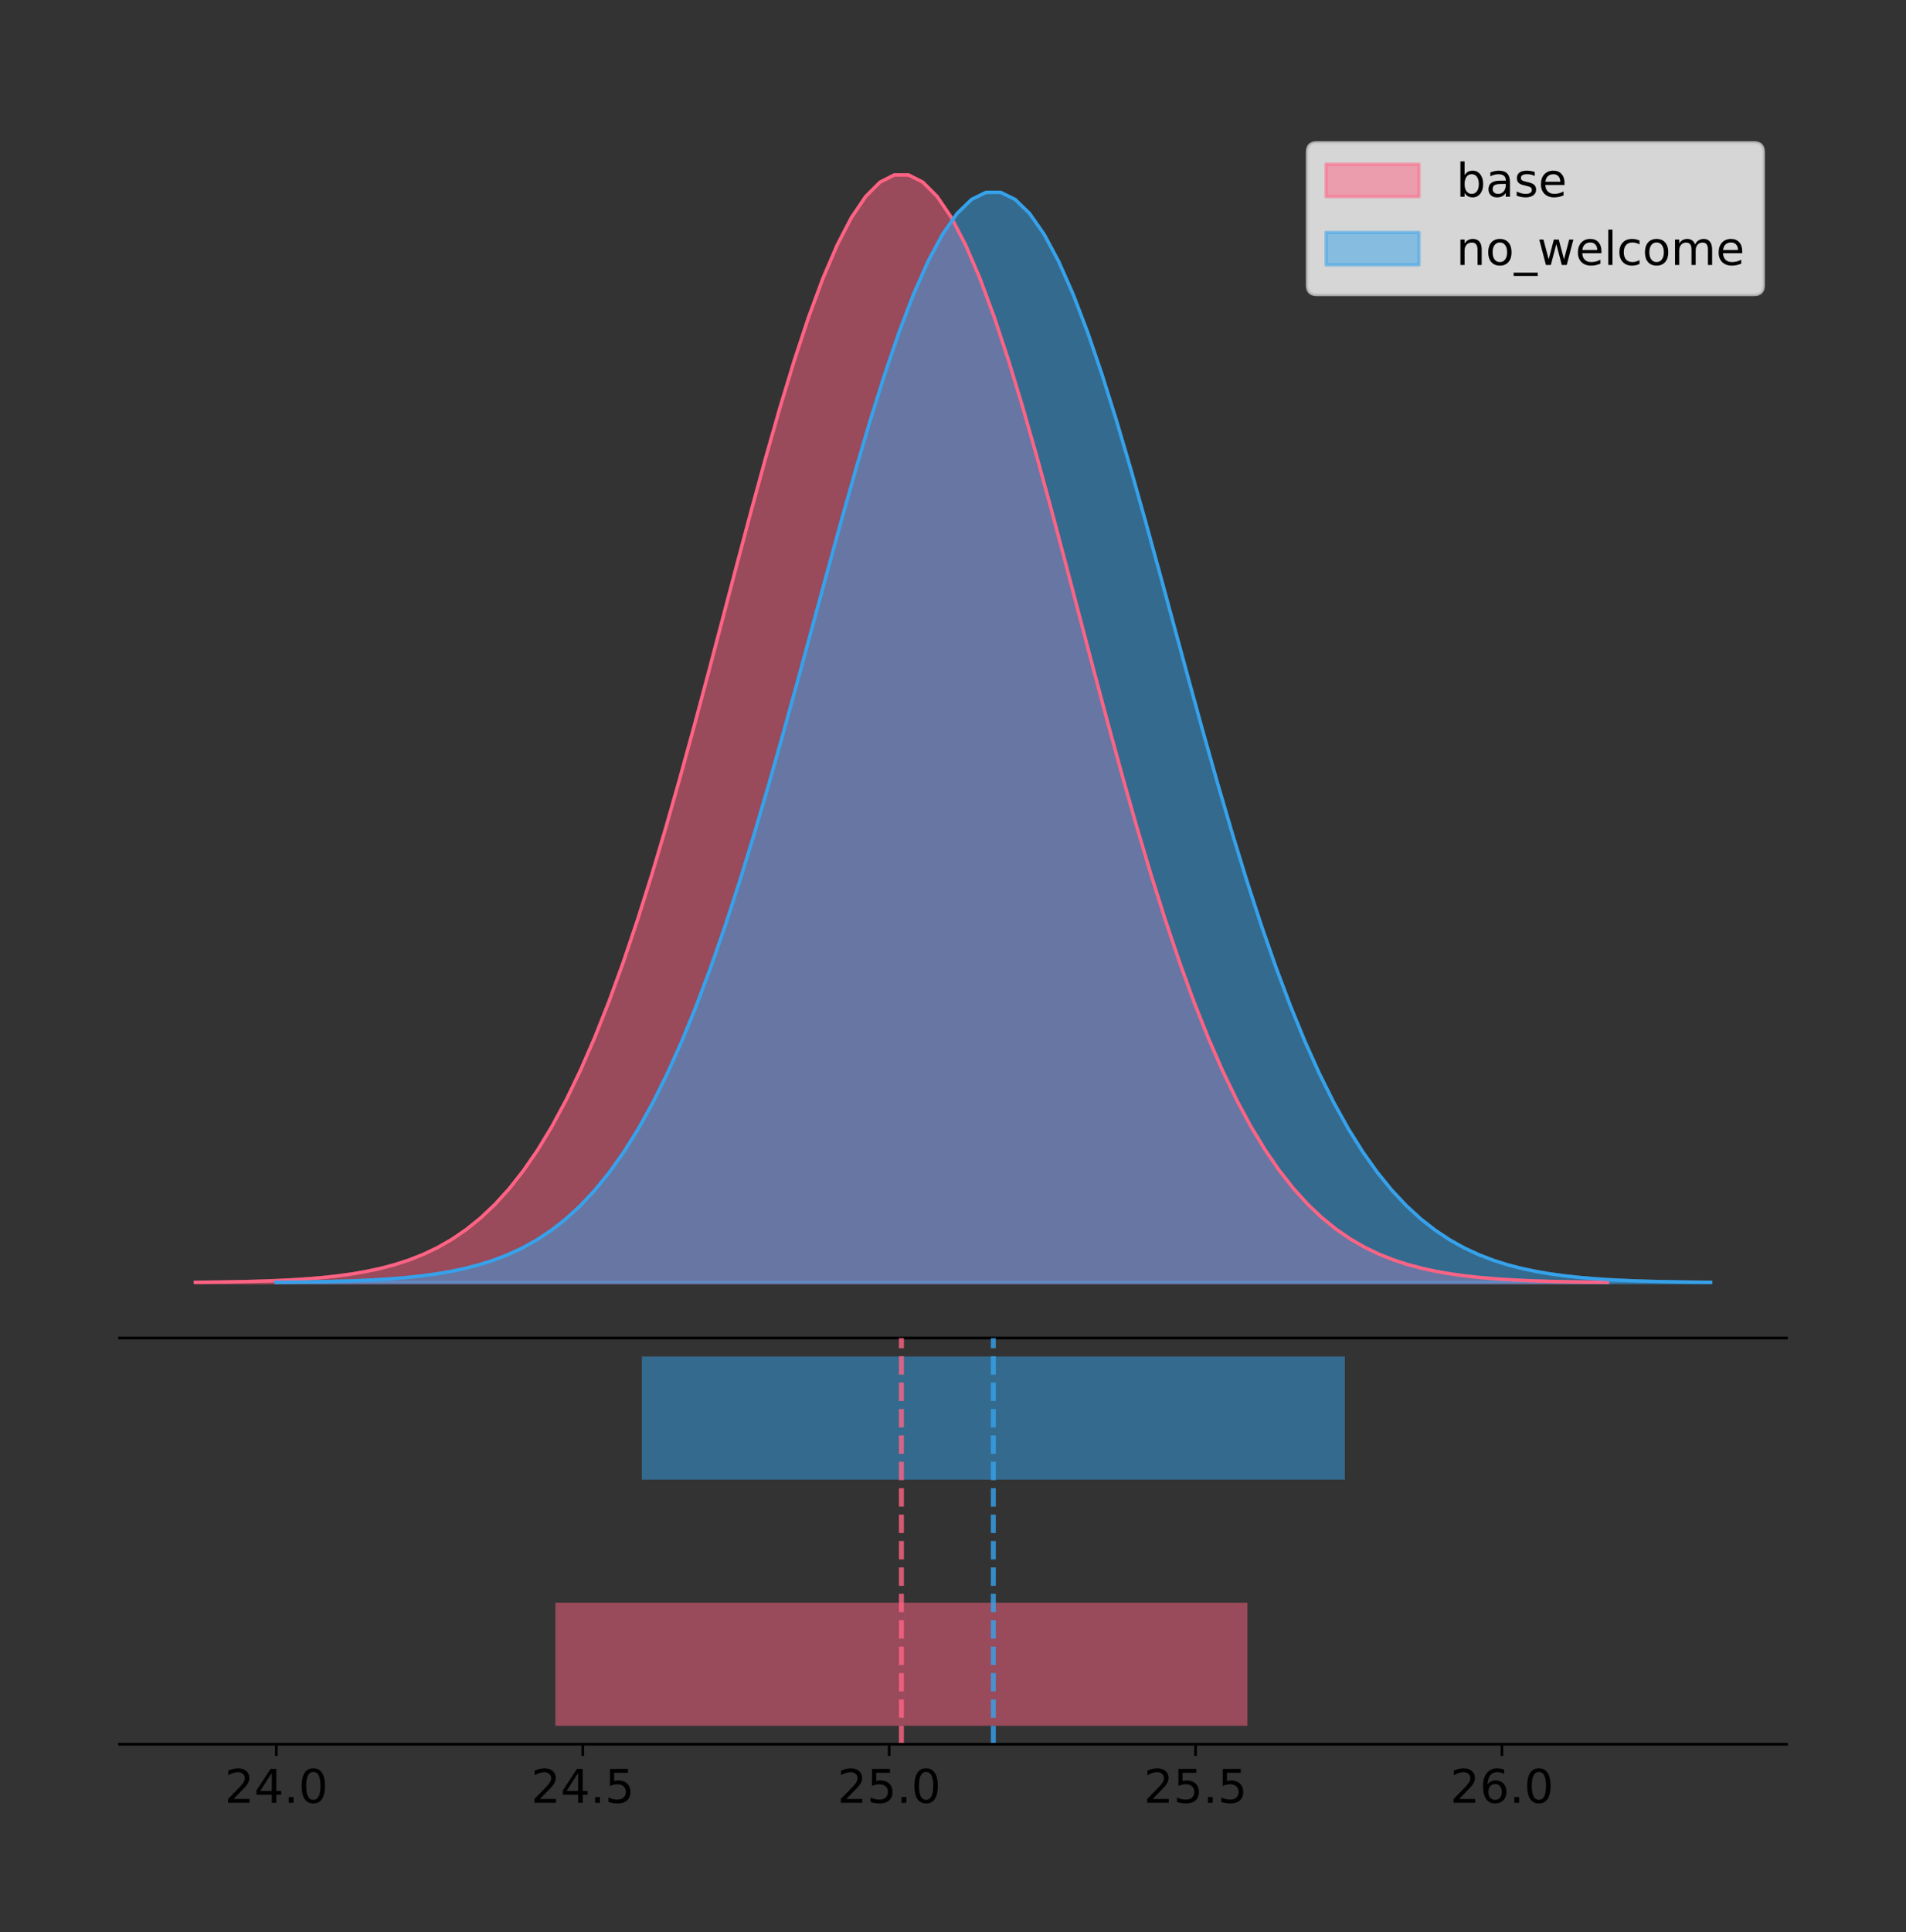 <?xml version="1.0" encoding="utf-8" standalone="no"?>
<!DOCTYPE svg PUBLIC "-//W3C//DTD SVG 1.1//EN"
  "http://www.w3.org/Graphics/SVG/1.1/DTD/svg11.dtd">
<!-- Created with matplotlib (https://matplotlib.org/) -->
<svg height="581.789pt" version="1.1" viewBox="0 0 574.2 581.789" width="574.2pt" xmlns="http://www.w3.org/2000/svg" xmlns:xlink="http://www.w3.org/1999/xlink">
 <rect x="0" y="0" width="574.2" height="581.789" fill="#333333" stroke="none"/>
 <defs>
  <style type="text/css">
*{stroke-linecap:butt;stroke-linejoin:round;}
  </style>
 </defs>
 <g id="figure_1">
  <g id="patch_1">
   <path d="M 0 581.789 
L 574.2 581.789 
L 574.2 0 
L 0 0 
z
" style="fill:none;"/>
  </g>
  <g id="axes_1">
   <g id="patch_2">
    <path d="M 36 402.93 
L 538.2 402.93 
L 538.2 36 
L 36 36 
z
" style="fill:none;"/>
   </g>
   <g id="PolyCollection_1">
    <defs>
     <path d="M 58.827 -195.538 
L 58.827 -195.65 
L 63.125 -195.692 
L 67.422 -195.749 
L 71.72 -195.825 
L 76.018 -195.925 
L 80.315 -196.058 
L 84.613 -196.23 
L 88.911 -196.455 
L 93.208 -196.744 
L 97.506 -197.115 
L 101.803 -197.585 
L 106.101 -198.179 
L 110.399 -198.923 
L 114.696 -199.848 
L 118.994 -200.99 
L 123.291 -202.39 
L 127.589 -204.093 
L 131.887 -206.151 
L 136.184 -208.617 
L 140.482 -211.552 
L 144.78 -215.017 
L 149.077 -219.078 
L 153.375 -223.801 
L 157.672 -229.25 
L 161.97 -235.488 
L 166.268 -242.572 
L 170.565 -250.552 
L 174.863 -259.468 
L 179.16 -269.344 
L 183.458 -280.192 
L 187.756 -292.002 
L 192.053 -304.744 
L 196.351 -318.365 
L 200.648 -332.786 
L 204.946 -347.901 
L 209.244 -363.58 
L 213.541 -379.667 
L 217.839 -395.98 
L 222.137 -412.318 
L 226.434 -428.462 
L 230.732 -444.18 
L 235.029 -459.23 
L 239.327 -473.372 
L 243.625 -486.366 
L 247.922 -497.987 
L 252.22 -508.025 
L 256.517 -516.294 
L 260.815 -522.64 
L 265.113 -526.94 
L 269.41 -529.111 
L 273.708 -529.111 
L 278.005 -526.94 
L 282.303 -522.64 
L 286.601 -516.294 
L 290.898 -508.025 
L 295.196 -497.987 
L 299.494 -486.366 
L 303.791 -473.372 
L 308.089 -459.23 
L 312.386 -444.18 
L 316.684 -428.462 
L 320.982 -412.318 
L 325.279 -395.98 
L 329.577 -379.667 
L 333.874 -363.58 
L 338.172 -347.901 
L 342.47 -332.786 
L 346.767 -318.365 
L 351.065 -304.744 
L 355.362 -292.002 
L 359.66 -280.192 
L 363.958 -269.344 
L 368.255 -259.468 
L 372.553 -250.552 
L 376.851 -242.572 
L 381.148 -235.488 
L 385.446 -229.25 
L 389.743 -223.801 
L 394.041 -219.078 
L 398.339 -215.017 
L 402.636 -211.552 
L 406.934 -208.617 
L 411.231 -206.151 
L 415.529 -204.093 
L 419.827 -202.39 
L 424.124 -200.99 
L 428.422 -199.848 
L 432.719 -198.923 
L 437.017 -198.179 
L 441.315 -197.585 
L 445.612 -197.115 
L 449.91 -196.744 
L 454.208 -196.455 
L 458.505 -196.23 
L 462.803 -196.058 
L 467.1 -195.925 
L 471.398 -195.825 
L 475.696 -195.749 
L 479.993 -195.692 
L 484.291 -195.65 
L 484.291 -195.538 
L 484.291 -195.538 
L 479.993 -195.538 
L 475.696 -195.538 
L 471.398 -195.538 
L 467.1 -195.538 
L 462.803 -195.538 
L 458.505 -195.538 
L 454.208 -195.538 
L 449.91 -195.538 
L 445.612 -195.538 
L 441.315 -195.538 
L 437.017 -195.538 
L 432.719 -195.538 
L 428.422 -195.538 
L 424.124 -195.538 
L 419.827 -195.538 
L 415.529 -195.538 
L 411.231 -195.538 
L 406.934 -195.538 
L 402.636 -195.538 
L 398.339 -195.538 
L 394.041 -195.538 
L 389.743 -195.538 
L 385.446 -195.538 
L 381.148 -195.538 
L 376.851 -195.538 
L 372.553 -195.538 
L 368.255 -195.538 
L 363.958 -195.538 
L 359.66 -195.538 
L 355.362 -195.538 
L 351.065 -195.538 
L 346.767 -195.538 
L 342.47 -195.538 
L 338.172 -195.538 
L 333.874 -195.538 
L 329.577 -195.538 
L 325.279 -195.538 
L 320.982 -195.538 
L 316.684 -195.538 
L 312.386 -195.538 
L 308.089 -195.538 
L 303.791 -195.538 
L 299.494 -195.538 
L 295.196 -195.538 
L 290.898 -195.538 
L 286.601 -195.538 
L 282.303 -195.538 
L 278.005 -195.538 
L 273.708 -195.538 
L 269.41 -195.538 
L 265.113 -195.538 
L 260.815 -195.538 
L 256.517 -195.538 
L 252.22 -195.538 
L 247.922 -195.538 
L 243.625 -195.538 
L 239.327 -195.538 
L 235.029 -195.538 
L 230.732 -195.538 
L 226.434 -195.538 
L 222.137 -195.538 
L 217.839 -195.538 
L 213.541 -195.538 
L 209.244 -195.538 
L 204.946 -195.538 
L 200.648 -195.538 
L 196.351 -195.538 
L 192.053 -195.538 
L 187.756 -195.538 
L 183.458 -195.538 
L 179.16 -195.538 
L 174.863 -195.538 
L 170.565 -195.538 
L 166.268 -195.538 
L 161.97 -195.538 
L 157.672 -195.538 
L 153.375 -195.538 
L 149.077 -195.538 
L 144.78 -195.538 
L 140.482 -195.538 
L 136.184 -195.538 
L 131.887 -195.538 
L 127.589 -195.538 
L 123.291 -195.538 
L 118.994 -195.538 
L 114.696 -195.538 
L 110.399 -195.538 
L 106.101 -195.538 
L 101.803 -195.538 
L 97.506 -195.538 
L 93.208 -195.538 
L 88.911 -195.538 
L 84.613 -195.538 
L 80.315 -195.538 
L 76.018 -195.538 
L 71.72 -195.538 
L 67.422 -195.538 
L 63.125 -195.538 
L 58.827 -195.538 
z
" id="m196e3a2361" style="stroke:#ff6384;stroke-opacity:0.5;"/>
    </defs>
    <g clip-path="url(#p2692d4a769)">
     <use style="fill:#ff6384;fill-opacity:0.5;stroke:#ff6384;stroke-opacity:0.5;" x="0" xlink:href="#m196e3a2361" y="581.789"/>
    </g>
   </g>
   <g id="PolyCollection_2">
    <defs>
     <path d="M 83.128 -195.538 
L 83.128 -195.648 
L 87.494 -195.69 
L 91.86 -195.746 
L 96.226 -195.82 
L 100.592 -195.919 
L 104.958 -196.049 
L 109.324 -196.22 
L 113.69 -196.441 
L 118.057 -196.725 
L 122.423 -197.09 
L 126.789 -197.553 
L 131.155 -198.138 
L 135.521 -198.87 
L 139.887 -199.78 
L 144.253 -200.905 
L 148.619 -202.283 
L 152.985 -203.959 
L 157.352 -205.984 
L 161.718 -208.412 
L 166.084 -211.3 
L 170.45 -214.711 
L 174.816 -218.709 
L 179.182 -223.357 
L 183.548 -228.721 
L 187.914 -234.861 
L 192.28 -241.834 
L 196.647 -249.689 
L 201.013 -258.465 
L 205.379 -268.186 
L 209.745 -278.864 
L 214.111 -290.489 
L 218.477 -303.031 
L 222.843 -316.438 
L 227.209 -330.633 
L 231.575 -345.511 
L 235.942 -360.944 
L 240.308 -376.778 
L 244.674 -392.835 
L 249.04 -408.917 
L 253.406 -424.808 
L 257.772 -440.279 
L 262.138 -455.093 
L 266.504 -469.013 
L 270.87 -481.803 
L 275.237 -493.242 
L 279.603 -503.122 
L 283.969 -511.262 
L 288.335 -517.508 
L 292.701 -521.74 
L 297.067 -523.877 
L 301.433 -523.877 
L 305.799 -521.74 
L 310.165 -517.508 
L 314.532 -511.262 
L 318.898 -503.122 
L 323.264 -493.242 
L 327.63 -481.803 
L 331.996 -469.013 
L 336.362 -455.093 
L 340.728 -440.279 
L 345.094 -424.808 
L 349.46 -408.917 
L 353.827 -392.835 
L 358.193 -376.778 
L 362.559 -360.944 
L 366.925 -345.511 
L 371.291 -330.633 
L 375.657 -316.438 
L 380.023 -303.031 
L 384.389 -290.489 
L 388.755 -278.864 
L 393.122 -268.186 
L 397.488 -258.465 
L 401.854 -249.689 
L 406.22 -241.834 
L 410.586 -234.861 
L 414.952 -228.721 
L 419.318 -223.357 
L 423.684 -218.709 
L 428.05 -214.711 
L 432.417 -211.3 
L 436.783 -208.412 
L 441.149 -205.984 
L 445.515 -203.959 
L 449.881 -202.283 
L 454.247 -200.905 
L 458.613 -199.78 
L 462.979 -198.87 
L 467.345 -198.138 
L 471.712 -197.553 
L 476.078 -197.09 
L 480.444 -196.725 
L 484.81 -196.441 
L 489.176 -196.22 
L 493.542 -196.049 
L 497.908 -195.919 
L 502.274 -195.82 
L 506.641 -195.746 
L 511.007 -195.69 
L 515.373 -195.648 
L 515.373 -195.538 
L 515.373 -195.538 
L 511.007 -195.538 
L 506.641 -195.538 
L 502.274 -195.538 
L 497.908 -195.538 
L 493.542 -195.538 
L 489.176 -195.538 
L 484.81 -195.538 
L 480.444 -195.538 
L 476.078 -195.538 
L 471.712 -195.538 
L 467.345 -195.538 
L 462.979 -195.538 
L 458.613 -195.538 
L 454.247 -195.538 
L 449.881 -195.538 
L 445.515 -195.538 
L 441.149 -195.538 
L 436.783 -195.538 
L 432.417 -195.538 
L 428.05 -195.538 
L 423.684 -195.538 
L 419.318 -195.538 
L 414.952 -195.538 
L 410.586 -195.538 
L 406.22 -195.538 
L 401.854 -195.538 
L 397.488 -195.538 
L 393.122 -195.538 
L 388.755 -195.538 
L 384.389 -195.538 
L 380.023 -195.538 
L 375.657 -195.538 
L 371.291 -195.538 
L 366.925 -195.538 
L 362.559 -195.538 
L 358.193 -195.538 
L 353.827 -195.538 
L 349.46 -195.538 
L 345.094 -195.538 
L 340.728 -195.538 
L 336.362 -195.538 
L 331.996 -195.538 
L 327.63 -195.538 
L 323.264 -195.538 
L 318.898 -195.538 
L 314.532 -195.538 
L 310.165 -195.538 
L 305.799 -195.538 
L 301.433 -195.538 
L 297.067 -195.538 
L 292.701 -195.538 
L 288.335 -195.538 
L 283.969 -195.538 
L 279.603 -195.538 
L 275.237 -195.538 
L 270.87 -195.538 
L 266.504 -195.538 
L 262.138 -195.538 
L 257.772 -195.538 
L 253.406 -195.538 
L 249.04 -195.538 
L 244.674 -195.538 
L 240.308 -195.538 
L 235.942 -195.538 
L 231.575 -195.538 
L 227.209 -195.538 
L 222.843 -195.538 
L 218.477 -195.538 
L 214.111 -195.538 
L 209.745 -195.538 
L 205.379 -195.538 
L 201.013 -195.538 
L 196.647 -195.538 
L 192.28 -195.538 
L 187.914 -195.538 
L 183.548 -195.538 
L 179.182 -195.538 
L 174.816 -195.538 
L 170.45 -195.538 
L 166.084 -195.538 
L 161.718 -195.538 
L 157.352 -195.538 
L 152.985 -195.538 
L 148.619 -195.538 
L 144.253 -195.538 
L 139.887 -195.538 
L 135.521 -195.538 
L 131.155 -195.538 
L 126.789 -195.538 
L 122.423 -195.538 
L 118.057 -195.538 
L 113.69 -195.538 
L 109.324 -195.538 
L 104.958 -195.538 
L 100.592 -195.538 
L 96.226 -195.538 
L 91.86 -195.538 
L 87.494 -195.538 
L 83.128 -195.538 
z
" id="m8c0b88f525" style="stroke:#36a2eb;stroke-opacity:0.5;"/>
    </defs>
    <g clip-path="url(#p2692d4a769)">
     <use style="fill:#36a2eb;fill-opacity:0.5;stroke:#36a2eb;stroke-opacity:0.5;" x="0" xlink:href="#m8c0b88f525" y="581.789"/>
    </g>
   </g>
   <g id="line2d_1">
    <path clip-path="url(#p2692d4a769)" d="M 58.827 386.139 
L 63.125 386.097 
L 67.422 386.04 
L 71.72 385.965 
L 76.018 385.864 
L 80.315 385.732 
L 84.613 385.559 
L 88.911 385.334 
L 93.208 385.045 
L 97.506 384.675 
L 101.803 384.204 
L 106.101 383.61 
L 110.399 382.867 
L 114.696 381.941 
L 118.994 380.799 
L 123.291 379.399 
L 127.589 377.696 
L 131.887 375.639 
L 136.184 373.172 
L 140.482 370.238 
L 144.78 366.772 
L 149.077 362.711 
L 153.375 357.989 
L 157.672 352.539 
L 161.97 346.301 
L 166.268 339.217 
L 170.565 331.237 
L 174.863 322.322 
L 179.16 312.445 
L 183.458 301.597 
L 187.756 289.787 
L 192.053 277.045 
L 196.351 263.424 
L 200.648 249.004 
L 204.946 233.888 
L 209.244 218.209 
L 213.541 202.123 
L 217.839 185.809 
L 222.137 169.471 
L 226.434 153.327 
L 230.732 137.61 
L 235.029 122.559 
L 239.327 108.418 
L 243.625 95.423 
L 247.922 83.803 
L 252.22 73.765 
L 256.517 65.495 
L 260.815 59.15 
L 265.113 54.85 
L 269.41 52.679 
L 273.708 52.679 
L 278.005 54.85 
L 282.303 59.15 
L 286.601 65.495 
L 290.898 73.765 
L 295.196 83.803 
L 299.494 95.423 
L 303.791 108.418 
L 308.089 122.559 
L 312.386 137.61 
L 316.684 153.327 
L 320.982 169.471 
L 325.279 185.809 
L 329.577 202.123 
L 333.874 218.209 
L 338.172 233.888 
L 342.47 249.004 
L 346.767 263.424 
L 351.065 277.045 
L 355.362 289.787 
L 359.66 301.597 
L 363.958 312.445 
L 368.255 322.322 
L 372.553 331.237 
L 376.851 339.217 
L 381.148 346.301 
L 385.446 352.539 
L 389.743 357.989 
L 394.041 362.711 
L 398.339 366.772 
L 402.636 370.238 
L 406.934 373.172 
L 411.231 375.639 
L 415.529 377.696 
L 419.827 379.399 
L 424.124 380.799 
L 428.422 381.941 
L 432.719 382.867 
L 437.017 383.61 
L 441.315 384.204 
L 445.612 384.675 
L 449.91 385.045 
L 454.208 385.334 
L 458.505 385.559 
L 462.803 385.732 
L 467.1 385.864 
L 471.398 385.965 
L 475.696 386.04 
L 479.993 386.097 
L 484.291 386.139 
" style="fill:none;stroke:#ff6384;stroke-linecap:square;"/>
   </g>
   <g id="line2d_2">
    <path clip-path="url(#p2692d4a769)" d="M 83.128 386.141 
L 87.494 386.1 
L 91.86 386.044 
L 96.226 385.969 
L 100.592 385.87 
L 104.958 385.74 
L 109.324 385.57 
L 113.69 385.349 
L 118.057 385.064 
L 122.423 384.699 
L 126.789 384.236 
L 131.155 383.652 
L 135.521 382.92 
L 139.887 382.009 
L 144.253 380.885 
L 148.619 379.507 
L 152.985 377.83 
L 157.352 375.805 
L 161.718 373.378 
L 166.084 370.489 
L 170.45 367.078 
L 174.816 363.081 
L 179.182 358.432 
L 183.548 353.068 
L 187.914 346.928 
L 192.28 339.955 
L 196.647 332.1 
L 201.013 323.325 
L 205.379 313.603 
L 209.745 302.926 
L 214.111 291.301 
L 218.477 278.758 
L 222.843 265.351 
L 227.209 251.157 
L 231.575 236.279 
L 235.942 220.845 
L 240.308 205.011 
L 244.674 188.954 
L 249.04 172.872 
L 253.406 156.981 
L 257.772 141.511 
L 262.138 126.696 
L 266.504 112.777 
L 270.87 99.986 
L 275.237 88.548 
L 279.603 78.667 
L 283.969 70.528 
L 288.335 64.282 
L 292.701 60.049 
L 297.067 57.912 
L 301.433 57.912 
L 305.799 60.049 
L 310.165 64.282 
L 314.532 70.528 
L 318.898 78.667 
L 323.264 88.548 
L 327.63 99.986 
L 331.996 112.777 
L 336.362 126.696 
L 340.728 141.511 
L 345.094 156.981 
L 349.46 172.872 
L 353.827 188.954 
L 358.193 205.011 
L 362.559 220.845 
L 366.925 236.279 
L 371.291 251.157 
L 375.657 265.351 
L 380.023 278.758 
L 384.389 291.301 
L 388.755 302.926 
L 393.122 313.603 
L 397.488 323.325 
L 401.854 332.1 
L 406.22 339.955 
L 410.586 346.928 
L 414.952 353.068 
L 419.318 358.432 
L 423.684 363.081 
L 428.05 367.078 
L 432.417 370.489 
L 436.783 373.378 
L 441.149 375.805 
L 445.515 377.83 
L 449.881 379.507 
L 454.247 380.885 
L 458.613 382.009 
L 462.979 382.92 
L 467.345 383.652 
L 471.712 384.236 
L 476.078 384.699 
L 480.444 385.064 
L 484.81 385.349 
L 489.176 385.57 
L 493.542 385.74 
L 497.908 385.87 
L 502.274 385.969 
L 506.641 386.044 
L 511.007 386.1 
L 515.373 386.141 
" style="fill:none;stroke:#36a2eb;stroke-linecap:square;"/>
   </g>
   <g id="patch_3">
    <path d="M 36 402.93 
L 538.2 402.93 
" style="fill:none;stroke:#000000;stroke-linecap:square;stroke-linejoin:miter;stroke-width:0.8;"/>
   </g>
   <g id="legend_1">
    <g id="patch_4">
     <path d="M 396.693 88.688 
L 528.4 88.688 
Q 531.2 88.688 531.2 85.888 
L 531.2 45.8 
Q 531.2 43 528.4 43 
L 396.693 43 
Q 393.893 43 393.893 45.8 
L 393.893 85.888 
Q 393.893 88.688 396.693 88.688 
z
" style="fill:#ffffff;opacity:0.8;stroke:#cccccc;stroke-linejoin:miter;"/>
    </g>
    <g id="patch_5">
     <path d="M 399.493 59.238 
L 427.493 59.238 
L 427.493 49.438 
L 399.493 49.438 
z
" style="fill:#ff6384;opacity:0.5;stroke:#ff6384;stroke-linejoin:miter;"/>
    </g>
    <g id="text_1">
     <!-- base -->
     <defs>
      <path d="M 48.688 27.297 
Q 48.688 37.203 44.609 42.844 
Q 40.531 48.484 33.406 48.484 
Q 26.266 48.484 22.188 42.844 
Q 18.109 37.203 18.109 27.297 
Q 18.109 17.391 22.188 11.75 
Q 26.266 6.109 33.406 6.109 
Q 40.531 6.109 44.609 11.75 
Q 48.688 17.391 48.688 27.297 
z
M 18.109 46.391 
Q 20.953 51.266 25.266 53.625 
Q 29.594 56 35.594 56 
Q 45.562 56 51.781 48.094 
Q 58.016 40.188 58.016 27.297 
Q 58.016 14.406 51.781 6.484 
Q 45.562 -1.422 35.594 -1.422 
Q 29.594 -1.422 25.266 0.953 
Q 20.953 3.328 18.109 8.203 
L 18.109 0 
L 9.078 0 
L 9.078 75.984 
L 18.109 75.984 
z
" id="DejaVuSans-98"/>
      <path d="M 34.281 27.484 
Q 23.391 27.484 19.188 25 
Q 14.984 22.516 14.984 16.5 
Q 14.984 11.719 18.141 8.906 
Q 21.297 6.109 26.703 6.109 
Q 34.188 6.109 38.703 11.406 
Q 43.219 16.703 43.219 25.484 
L 43.219 27.484 
z
M 52.203 31.203 
L 52.203 0 
L 43.219 0 
L 43.219 8.297 
Q 40.141 3.328 35.547 0.953 
Q 30.953 -1.422 24.312 -1.422 
Q 15.922 -1.422 10.953 3.297 
Q 6 8.016 6 15.922 
Q 6 25.141 12.172 29.828 
Q 18.359 34.516 30.609 34.516 
L 43.219 34.516 
L 43.219 35.406 
Q 43.219 41.609 39.141 45 
Q 35.062 48.391 27.688 48.391 
Q 23 48.391 18.547 47.266 
Q 14.109 46.141 10.016 43.891 
L 10.016 52.203 
Q 14.938 54.109 19.578 55.047 
Q 24.219 56 28.609 56 
Q 40.484 56 46.344 49.844 
Q 52.203 43.703 52.203 31.203 
z
" id="DejaVuSans-97"/>
      <path d="M 44.281 53.078 
L 44.281 44.578 
Q 40.484 46.531 36.375 47.5 
Q 32.281 48.484 27.875 48.484 
Q 21.188 48.484 17.844 46.438 
Q 14.5 44.391 14.5 40.281 
Q 14.5 37.156 16.891 35.375 
Q 19.281 33.594 26.516 31.984 
L 29.594 31.297 
Q 39.156 29.25 43.188 25.516 
Q 47.219 21.781 47.219 15.094 
Q 47.219 7.469 41.188 3.016 
Q 35.156 -1.422 24.609 -1.422 
Q 20.219 -1.422 15.453 -0.562 
Q 10.688 0.297 5.422 2 
L 5.422 11.281 
Q 10.406 8.688 15.234 7.391 
Q 20.062 6.109 24.812 6.109 
Q 31.156 6.109 34.562 8.281 
Q 37.984 10.453 37.984 14.406 
Q 37.984 18.062 35.516 20.016 
Q 33.062 21.969 24.703 23.781 
L 21.578 24.516 
Q 13.234 26.266 9.516 29.906 
Q 5.812 33.547 5.812 39.891 
Q 5.812 47.609 11.281 51.797 
Q 16.75 56 26.812 56 
Q 31.781 56 36.172 55.266 
Q 40.578 54.547 44.281 53.078 
z
" id="DejaVuSans-115"/>
      <path d="M 56.203 29.594 
L 56.203 25.203 
L 14.891 25.203 
Q 15.484 15.922 20.484 11.062 
Q 25.484 6.203 34.422 6.203 
Q 39.594 6.203 44.453 7.469 
Q 49.312 8.734 54.109 11.281 
L 54.109 2.781 
Q 49.266 0.734 44.188 -0.344 
Q 39.109 -1.422 33.891 -1.422 
Q 20.797 -1.422 13.156 6.188 
Q 5.516 13.812 5.516 26.812 
Q 5.516 40.234 12.766 48.109 
Q 20.016 56 32.328 56 
Q 43.359 56 49.781 48.891 
Q 56.203 41.797 56.203 29.594 
z
M 47.219 32.234 
Q 47.125 39.594 43.094 43.984 
Q 39.062 48.391 32.422 48.391 
Q 24.906 48.391 20.391 44.141 
Q 15.875 39.891 15.188 32.172 
z
" id="DejaVuSans-101"/>
     </defs>
     <g transform="translate(438.693 59.238)scale(0.14 -0.14)">
      <use xlink:href="#DejaVuSans-98"/>
      <use x="63.477" xlink:href="#DejaVuSans-97"/>
      <use x="124.756" xlink:href="#DejaVuSans-115"/>
      <use x="176.855" xlink:href="#DejaVuSans-101"/>
     </g>
    </g>
    <g id="patch_6">
     <path d="M 399.493 79.787 
L 427.493 79.787 
L 427.493 69.987 
L 399.493 69.987 
z
" style="fill:#36a2eb;opacity:0.5;stroke:#36a2eb;stroke-linejoin:miter;"/>
    </g>
    <g id="text_2">
     <!-- no_welcome -->
     <defs>
      <path d="M 54.891 33.016 
L 54.891 0 
L 45.906 0 
L 45.906 32.719 
Q 45.906 40.484 42.875 44.328 
Q 39.844 48.188 33.797 48.188 
Q 26.516 48.188 22.312 43.547 
Q 18.109 38.922 18.109 30.906 
L 18.109 0 
L 9.078 0 
L 9.078 54.688 
L 18.109 54.688 
L 18.109 46.188 
Q 21.344 51.125 25.703 53.562 
Q 30.078 56 35.797 56 
Q 45.219 56 50.047 50.172 
Q 54.891 44.344 54.891 33.016 
z
" id="DejaVuSans-110"/>
      <path d="M 30.609 48.391 
Q 23.391 48.391 19.188 42.75 
Q 14.984 37.109 14.984 27.297 
Q 14.984 17.484 19.156 11.844 
Q 23.344 6.203 30.609 6.203 
Q 37.797 6.203 41.984 11.859 
Q 46.188 17.531 46.188 27.297 
Q 46.188 37.016 41.984 42.703 
Q 37.797 48.391 30.609 48.391 
z
M 30.609 56 
Q 42.328 56 49.016 48.375 
Q 55.719 40.766 55.719 27.297 
Q 55.719 13.875 49.016 6.219 
Q 42.328 -1.422 30.609 -1.422 
Q 18.844 -1.422 12.172 6.219 
Q 5.516 13.875 5.516 27.297 
Q 5.516 40.766 12.172 48.375 
Q 18.844 56 30.609 56 
z
" id="DejaVuSans-111"/>
      <path d="M 50.984 -16.609 
L 50.984 -23.578 
L -0.984 -23.578 
L -0.984 -16.609 
z
" id="DejaVuSans-95"/>
      <path d="M 4.203 54.688 
L 13.188 54.688 
L 24.422 12.016 
L 35.594 54.688 
L 46.188 54.688 
L 57.422 12.016 
L 68.609 54.688 
L 77.594 54.688 
L 63.281 0 
L 52.688 0 
L 40.922 44.828 
L 29.109 0 
L 18.5 0 
z
" id="DejaVuSans-119"/>
      <path d="M 9.422 75.984 
L 18.406 75.984 
L 18.406 0 
L 9.422 0 
z
" id="DejaVuSans-108"/>
      <path d="M 48.781 52.594 
L 48.781 44.188 
Q 44.969 46.297 41.141 47.344 
Q 37.312 48.391 33.406 48.391 
Q 24.656 48.391 19.812 42.844 
Q 14.984 37.312 14.984 27.297 
Q 14.984 17.281 19.812 11.734 
Q 24.656 6.203 33.406 6.203 
Q 37.312 6.203 41.141 7.25 
Q 44.969 8.297 48.781 10.406 
L 48.781 2.094 
Q 45.016 0.344 40.984 -0.531 
Q 36.969 -1.422 32.422 -1.422 
Q 20.062 -1.422 12.781 6.344 
Q 5.516 14.109 5.516 27.297 
Q 5.516 40.672 12.859 48.328 
Q 20.219 56 33.016 56 
Q 37.156 56 41.109 55.141 
Q 45.062 54.297 48.781 52.594 
z
" id="DejaVuSans-99"/>
      <path d="M 52 44.188 
Q 55.375 50.25 60.062 53.125 
Q 64.75 56 71.094 56 
Q 79.641 56 84.281 50.016 
Q 88.922 44.047 88.922 33.016 
L 88.922 0 
L 79.891 0 
L 79.891 32.719 
Q 79.891 40.578 77.094 44.375 
Q 74.312 48.188 68.609 48.188 
Q 61.625 48.188 57.562 43.547 
Q 53.516 38.922 53.516 30.906 
L 53.516 0 
L 44.484 0 
L 44.484 32.719 
Q 44.484 40.625 41.703 44.406 
Q 38.922 48.188 33.109 48.188 
Q 26.219 48.188 22.156 43.531 
Q 18.109 38.875 18.109 30.906 
L 18.109 0 
L 9.078 0 
L 9.078 54.688 
L 18.109 54.688 
L 18.109 46.188 
Q 21.188 51.219 25.484 53.609 
Q 29.781 56 35.688 56 
Q 41.656 56 45.828 52.969 
Q 50 49.953 52 44.188 
z
" id="DejaVuSans-109"/>
     </defs>
     <g transform="translate(438.693 79.787)scale(0.14 -0.14)">
      <use xlink:href="#DejaVuSans-110"/>
      <use x="63.379" xlink:href="#DejaVuSans-111"/>
      <use x="124.561" xlink:href="#DejaVuSans-95"/>
      <use x="174.561" xlink:href="#DejaVuSans-119"/>
      <use x="256.348" xlink:href="#DejaVuSans-101"/>
      <use x="317.871" xlink:href="#DejaVuSans-108"/>
      <use x="345.654" xlink:href="#DejaVuSans-99"/>
      <use x="400.635" xlink:href="#DejaVuSans-111"/>
      <use x="461.816" xlink:href="#DejaVuSans-109"/>
      <use x="559.229" xlink:href="#DejaVuSans-101"/>
     </g>
    </g>
   </g>
  </g>
  <g id="axes_2">
   <g id="patch_7">
    <path d="M 36 525.24 
L 538.2 525.24 
L 538.2 402.93 
L 36 402.93 
z
" style="fill:none;"/>
   </g>
   <g id="patch_8">
    <path clip-path="url(#p6df9815386)" d="M 167.32 519.68 
L 375.798 519.68 
L 375.798 482.617 
L 167.32 482.617 
z
" style="fill:#ff6384;opacity:0.5;"/>
   </g>
   <g id="patch_9">
    <path clip-path="url(#p6df9815386)" d="M 193.35 445.553 
L 405.15 445.553 
L 405.15 408.49 
L 193.35 408.49 
z
" style="fill:#36a2eb;opacity:0.5;"/>
   </g>
   <g id="matplotlib.axis_1">
    <g id="xtick_1">
     <g id="line2d_3">
      <defs>
       <path d="M 0 0 
L 0 3.5 
" id="m76065d624a" style="stroke:#000000;stroke-width:0.8;"/>
      </defs>
      <g>
       <use style="stroke:#000000;stroke-width:0.8;" x="83.259" xlink:href="#m76065d624a" y="525.24"/>
      </g>
     </g>
     <g id="text_3">
      <!-- 24.0 -->
      <defs>
       <path d="M 19.188 8.297 
L 53.609 8.297 
L 53.609 0 
L 7.328 0 
L 7.328 8.297 
Q 12.938 14.109 22.625 23.891 
Q 32.328 33.688 34.812 36.531 
Q 39.547 41.844 41.422 45.531 
Q 43.312 49.219 43.312 52.781 
Q 43.312 58.594 39.234 62.25 
Q 35.156 65.922 28.609 65.922 
Q 23.969 65.922 18.812 64.312 
Q 13.672 62.703 7.812 59.422 
L 7.812 69.391 
Q 13.766 71.781 18.938 73 
Q 24.125 74.219 28.422 74.219 
Q 39.75 74.219 46.484 68.547 
Q 53.219 62.891 53.219 53.422 
Q 53.219 48.922 51.531 44.891 
Q 49.859 40.875 45.406 35.406 
Q 44.188 33.984 37.641 27.219 
Q 31.109 20.453 19.188 8.297 
z
" id="DejaVuSans-50"/>
       <path d="M 37.797 64.312 
L 12.891 25.391 
L 37.797 25.391 
z
M 35.203 72.906 
L 47.609 72.906 
L 47.609 25.391 
L 58.016 25.391 
L 58.016 17.188 
L 47.609 17.188 
L 47.609 0 
L 37.797 0 
L 37.797 17.188 
L 4.891 17.188 
L 4.891 26.703 
z
" id="DejaVuSans-52"/>
       <path d="M 10.688 12.406 
L 21 12.406 
L 21 0 
L 10.688 0 
z
" id="DejaVuSans-46"/>
       <path d="M 31.781 66.406 
Q 24.172 66.406 20.328 58.906 
Q 16.5 51.422 16.5 36.375 
Q 16.5 21.391 20.328 13.891 
Q 24.172 6.391 31.781 6.391 
Q 39.453 6.391 43.281 13.891 
Q 47.125 21.391 47.125 36.375 
Q 47.125 51.422 43.281 58.906 
Q 39.453 66.406 31.781 66.406 
z
M 31.781 74.219 
Q 44.047 74.219 50.516 64.516 
Q 56.984 54.828 56.984 36.375 
Q 56.984 17.969 50.516 8.266 
Q 44.047 -1.422 31.781 -1.422 
Q 19.531 -1.422 13.062 8.266 
Q 6.594 17.969 6.594 36.375 
Q 6.594 54.828 13.062 64.516 
Q 19.531 74.219 31.781 74.219 
z
" id="DejaVuSans-48"/>
      </defs>
      <g transform="translate(67.674 542.878)scale(0.14 -0.14)">
       <use xlink:href="#DejaVuSans-50"/>
       <use x="63.623" xlink:href="#DejaVuSans-52"/>
       <use x="127.246" xlink:href="#DejaVuSans-46"/>
       <use x="159.033" xlink:href="#DejaVuSans-48"/>
      </g>
     </g>
    </g>
    <g id="xtick_2">
     <g id="line2d_4">
      <g>
       <use style="stroke:#000000;stroke-width:0.8;" x="175.563" xlink:href="#m76065d624a" y="525.24"/>
      </g>
     </g>
     <g id="text_4">
      <!-- 24.5 -->
      <defs>
       <path d="M 10.797 72.906 
L 49.516 72.906 
L 49.516 64.594 
L 19.828 64.594 
L 19.828 46.734 
Q 21.969 47.469 24.109 47.828 
Q 26.266 48.188 28.422 48.188 
Q 40.625 48.188 47.75 41.5 
Q 54.891 34.812 54.891 23.391 
Q 54.891 11.625 47.562 5.094 
Q 40.234 -1.422 26.906 -1.422 
Q 22.312 -1.422 17.547 -0.641 
Q 12.797 0.141 7.719 1.703 
L 7.719 11.625 
Q 12.109 9.234 16.797 8.062 
Q 21.484 6.891 26.703 6.891 
Q 35.156 6.891 40.078 11.328 
Q 45.016 15.766 45.016 23.391 
Q 45.016 31 40.078 35.438 
Q 35.156 39.891 26.703 39.891 
Q 22.75 39.891 18.812 39.016 
Q 14.891 38.141 10.797 36.281 
z
" id="DejaVuSans-53"/>
      </defs>
      <g transform="translate(159.977 542.878)scale(0.14 -0.14)">
       <use xlink:href="#DejaVuSans-50"/>
       <use x="63.623" xlink:href="#DejaVuSans-52"/>
       <use x="127.246" xlink:href="#DejaVuSans-46"/>
       <use x="159.033" xlink:href="#DejaVuSans-53"/>
      </g>
     </g>
    </g>
    <g id="xtick_3">
     <g id="line2d_5">
      <g>
       <use style="stroke:#000000;stroke-width:0.8;" x="267.867" xlink:href="#m76065d624a" y="525.24"/>
      </g>
     </g>
     <g id="text_5">
      <!-- 25.0 -->
      <g transform="translate(252.281 542.878)scale(0.14 -0.14)">
       <use xlink:href="#DejaVuSans-50"/>
       <use x="63.623" xlink:href="#DejaVuSans-53"/>
       <use x="127.246" xlink:href="#DejaVuSans-46"/>
       <use x="159.033" xlink:href="#DejaVuSans-48"/>
      </g>
     </g>
    </g>
    <g id="xtick_4">
     <g id="line2d_6">
      <g>
       <use style="stroke:#000000;stroke-width:0.8;" x="360.171" xlink:href="#m76065d624a" y="525.24"/>
      </g>
     </g>
     <g id="text_6">
      <!-- 25.5 -->
      <g transform="translate(344.585 542.878)scale(0.14 -0.14)">
       <use xlink:href="#DejaVuSans-50"/>
       <use x="63.623" xlink:href="#DejaVuSans-53"/>
       <use x="127.246" xlink:href="#DejaVuSans-46"/>
       <use x="159.033" xlink:href="#DejaVuSans-53"/>
      </g>
     </g>
    </g>
    <g id="xtick_5">
     <g id="line2d_7">
      <g>
       <use style="stroke:#000000;stroke-width:0.8;" x="452.474" xlink:href="#m76065d624a" y="525.24"/>
      </g>
     </g>
     <g id="text_7">
      <!-- 26.0 -->
      <defs>
       <path d="M 33.016 40.375 
Q 26.375 40.375 22.484 35.828 
Q 18.609 31.297 18.609 23.391 
Q 18.609 15.531 22.484 10.953 
Q 26.375 6.391 33.016 6.391 
Q 39.656 6.391 43.531 10.953 
Q 47.406 15.531 47.406 23.391 
Q 47.406 31.297 43.531 35.828 
Q 39.656 40.375 33.016 40.375 
z
M 52.594 71.297 
L 52.594 62.312 
Q 48.875 64.062 45.094 64.984 
Q 41.312 65.922 37.594 65.922 
Q 27.828 65.922 22.672 59.328 
Q 17.531 52.734 16.797 39.406 
Q 19.672 43.656 24.016 45.922 
Q 28.375 48.188 33.594 48.188 
Q 44.578 48.188 50.953 41.516 
Q 57.328 34.859 57.328 23.391 
Q 57.328 12.156 50.688 5.359 
Q 44.047 -1.422 33.016 -1.422 
Q 20.359 -1.422 13.672 8.266 
Q 6.984 17.969 6.984 36.375 
Q 6.984 53.656 15.188 63.938 
Q 23.391 74.219 37.203 74.219 
Q 40.922 74.219 44.703 73.484 
Q 48.484 72.75 52.594 71.297 
z
" id="DejaVuSans-54"/>
      </defs>
      <g transform="translate(436.888 542.878)scale(0.14 -0.14)">
       <use xlink:href="#DejaVuSans-50"/>
       <use x="63.623" xlink:href="#DejaVuSans-54"/>
       <use x="127.246" xlink:href="#DejaVuSans-46"/>
       <use x="159.033" xlink:href="#DejaVuSans-48"/>
      </g>
     </g>
    </g>
   </g>
   <g id="line2d_8">
    <path clip-path="url(#p6df9815386)" d="M 271.559 525.24 
L 271.559 402.93 
" style="fill:none;stroke:#ff6384;stroke-dasharray:5.55,2.4;stroke-dashoffset:0;stroke-opacity:0.8;stroke-width:1.5;"/>
   </g>
   <g id="line2d_9">
    <path clip-path="url(#p6df9815386)" d="M 299.25 525.24 
L 299.25 402.93 
" style="fill:none;stroke:#36a2eb;stroke-dasharray:5.55,2.4;stroke-dashoffset:0;stroke-opacity:0.8;stroke-width:1.5;"/>
   </g>
   <g id="patch_10">
    <path d="M 36 525.24 
L 538.2 525.24 
" style="fill:none;stroke:#000000;stroke-linecap:square;stroke-linejoin:miter;stroke-width:0.8;"/>
   </g>
  </g>
 </g>
 <defs>
  <clipPath id="p2692d4a769">
   <rect height="366.93" width="502.2" x="36" y="36"/>
  </clipPath>
  <clipPath id="p6df9815386">
   <rect height="122.31" width="502.2" x="36" y="402.93"/>
  </clipPath>
 </defs>
</svg>
